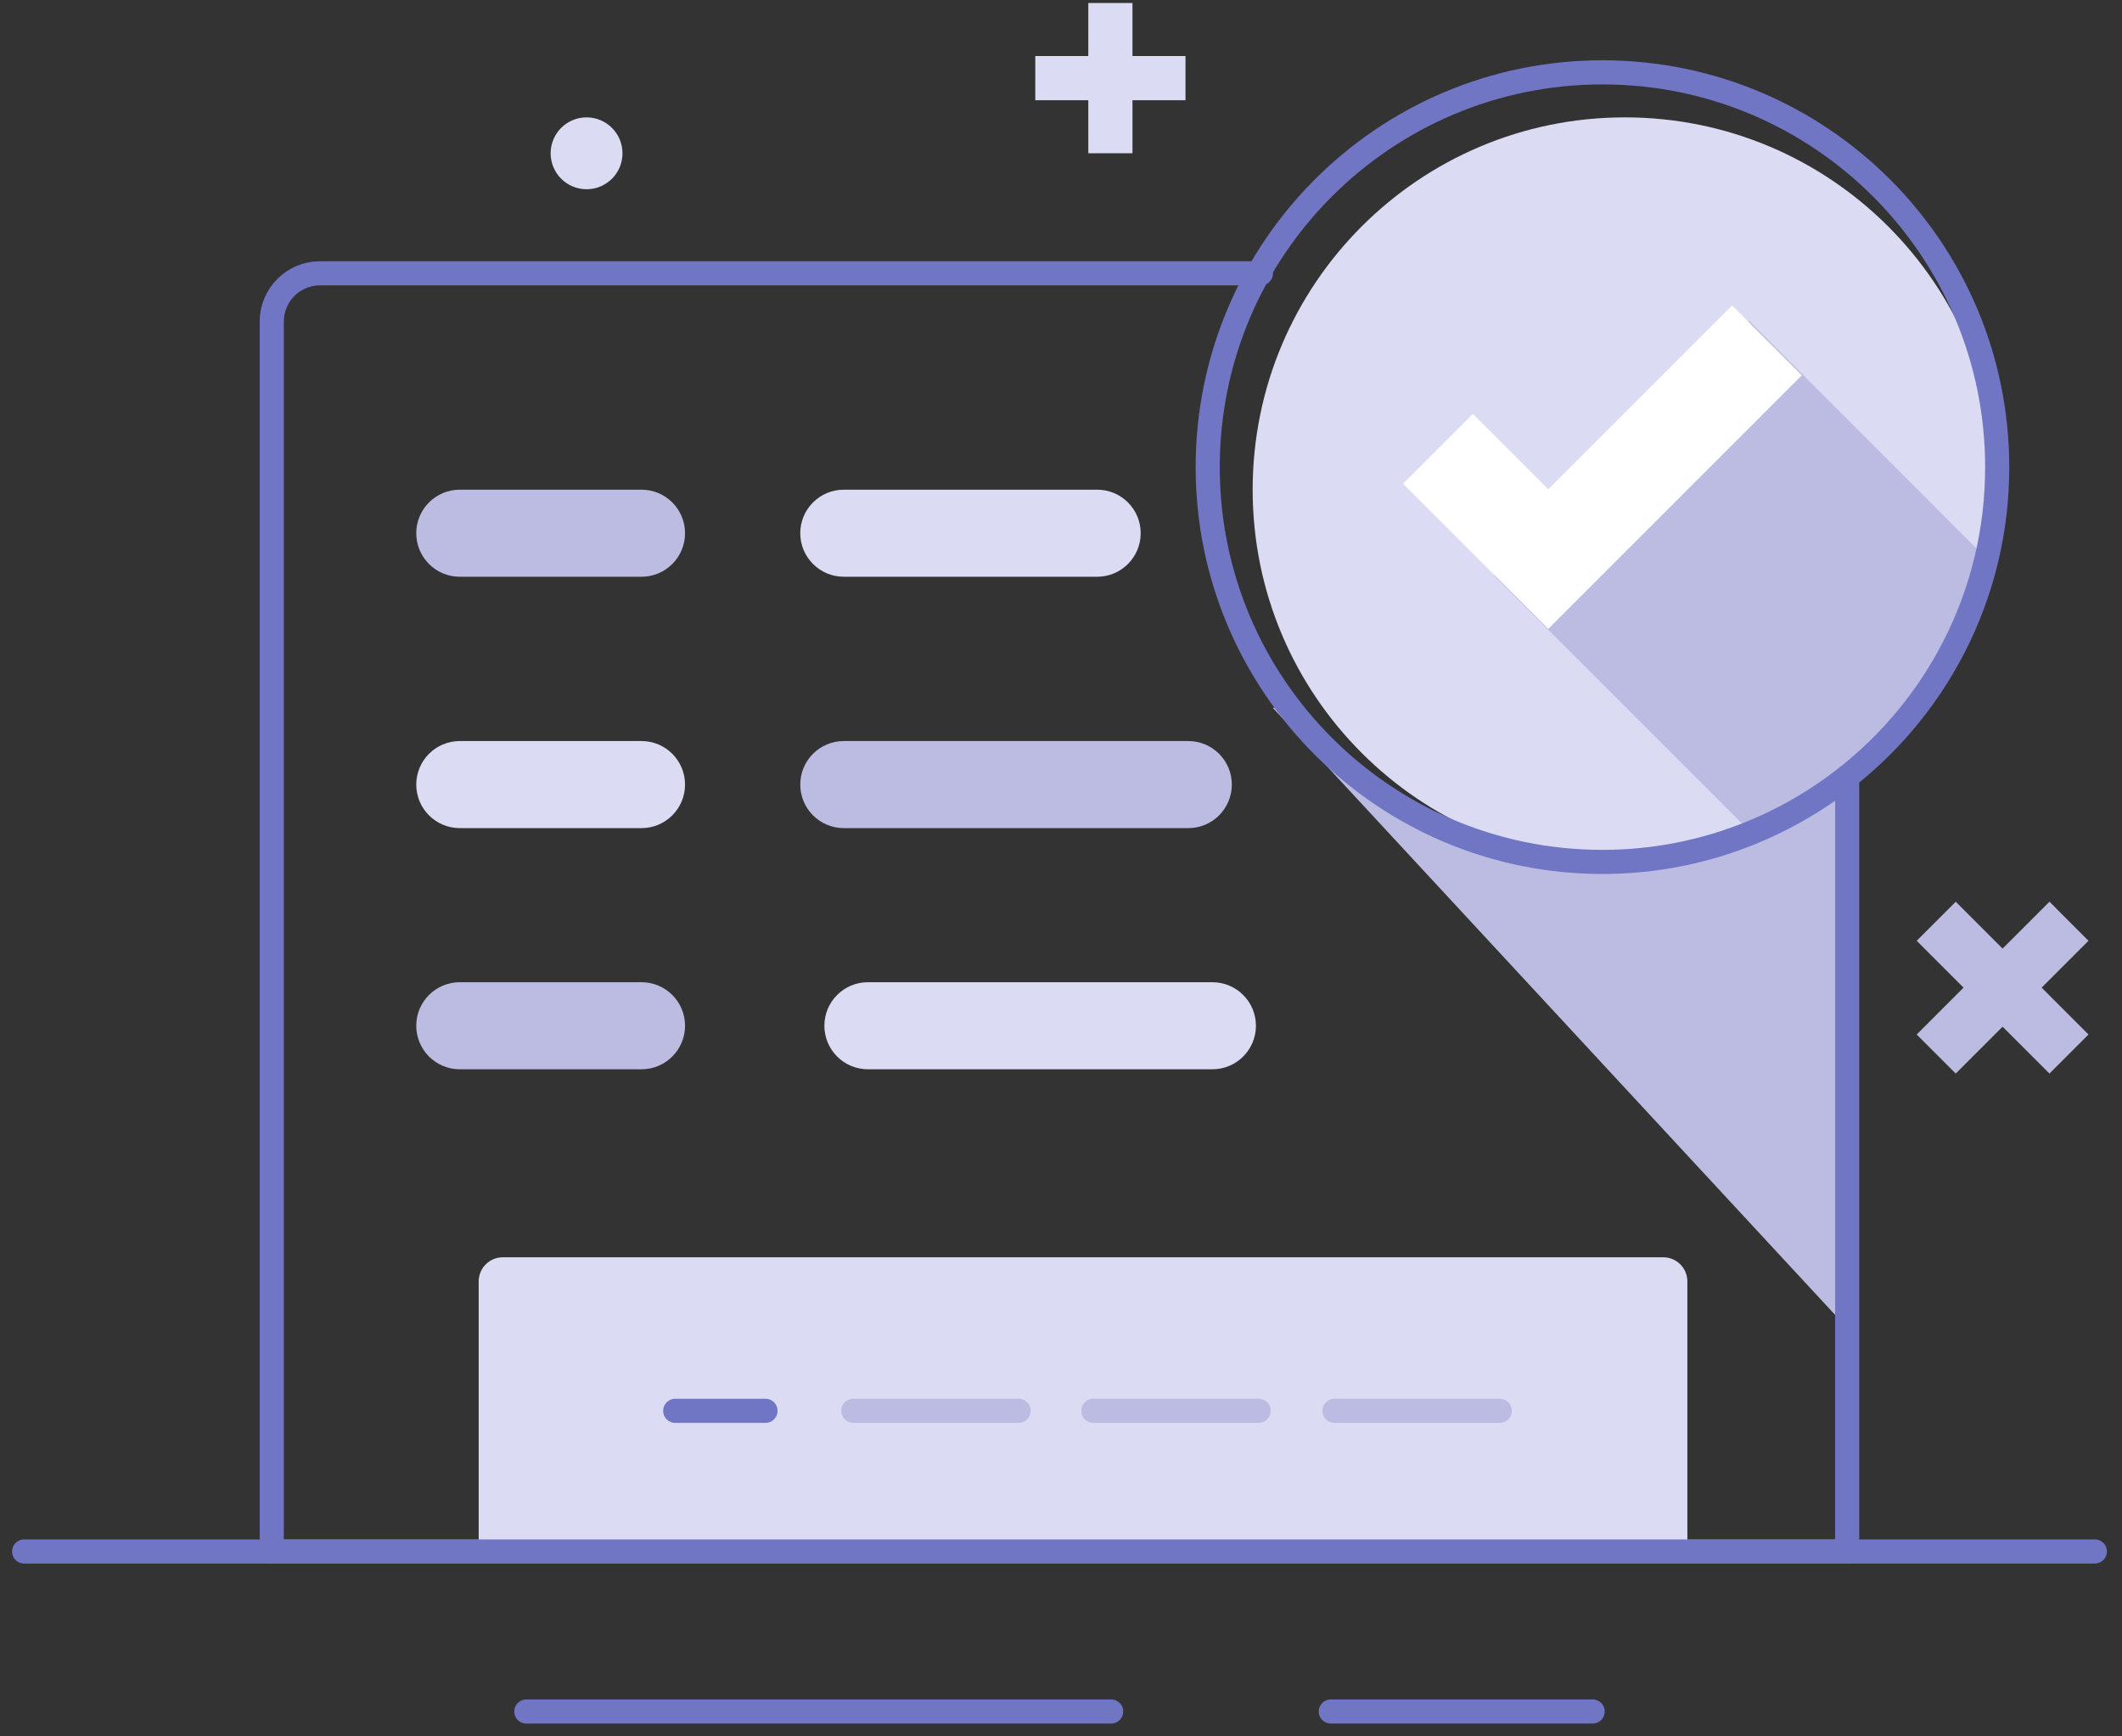 <?xml version="1.0" encoding="UTF-8"?>
<svg width="88px" height="72px" viewBox="0 0 88 72" version="1.1" xmlns="http://www.w3.org/2000/svg" xmlns:xlink="http://www.w3.org/1999/xlink">
    <rect x="0" y="0" width="88" height="72" fill="#333333" stroke="none"/>
    <g id="Empty-state" stroke="none" stroke-width="1" fill="none" fill-rule="evenodd">
        <g id="Artboard" transform="translate(-76, -202)">
            <g id="Group-35" transform="translate(76.5, 200.5)">
                <path d="M76.104,33.71 L76.104,56.564 L52.284,30.85 L52.933,30.79 C55.923,34.71 60.644,37.24 65.954,37.24 C69.784,37.24 73.303,35.92 76.104,33.71" id="Fill-1" fill="#BCBCE2"></path>
                <line x1="0.5" y1="65.833" x2="86.374" y2="65.833" id="Stroke-3" stroke="#7176C4" stroke-linecap="round" stroke-linejoin="round"></line>
                <line x1="54.688" y1="72.468" x2="65.548" y2="72.468" id="Stroke-5" stroke="#7176C4" stroke-linecap="round" stroke-linejoin="round"></line>
                <line x1="21.326" y1="72.468" x2="45.579" y2="72.468" id="Stroke-7" stroke="#7176C4" stroke-linecap="round" stroke-linejoin="round"></line>
                <path d="M69.476,65.833 L19.351,65.833 L19.351,54.634 C19.351,54.082 19.799,53.634 20.351,53.634 L68.476,53.634 C69.028,53.634 69.476,54.082 69.476,54.634 L69.476,65.833 Z" id="Fill-9" fill="#DBDBF3"></path>
                <line x1="27.5" y1="60" x2="31.246" y2="60" id="Stroke-27" stroke="#7176C4" stroke-linecap="round" stroke-linejoin="round"></line>
                <line x1="34.888" y1="60" x2="41.742" y2="60" id="Stroke-29" stroke="#BCBCE2" stroke-linecap="round" stroke-linejoin="round"></line>
                <line x1="44.842" y1="60" x2="51.696" y2="60" id="Stroke-31" stroke="#BCBCE2" stroke-linecap="round" stroke-linejoin="round"></line>
                <line x1="54.842" y1="60" x2="61.696" y2="60" id="Stroke-31" stroke="#BCBCE2" stroke-linecap="round" stroke-linejoin="round"></line>
                <path d="M76.103,33.712 L76.103,65.833 L10.77,65.833 L10.77,14.833 C10.77,13.729 11.666,12.833 12.77,12.833 L51.792,12.833" id="Stroke-11" stroke="#7176C4" stroke-linecap="round" stroke-linejoin="round"></path>
                <circle id="Oval" fill="#DBDBF3" cx="23.825" cy="7.857" r="1.49"></circle>
                <path d="M82.324,21.805 C82.324,30.331 75.413,37.243 66.886,37.243 C58.36,37.243 51.448,30.331 51.448,21.805 C51.448,13.279 58.36,6.367 66.886,6.367 C75.413,6.367 82.324,13.279 82.324,21.805" id="Fill-13" fill="#DBDBF3"></path>
                <path d="M81.883,24.66 C80.654,29.84 76.963,34.059 72.123,36.03 L61.463,25.37 L72.033,14.8 L81.883,24.66 Z" id="Fill-15" fill="#BCBCE2"></path>
                <polygon id="Fill-17" fill="#FFFFFF" points="71.329 14.167 63.707 21.789 60.579 18.661 57.684 21.556 63.707 27.577 66.6 24.684 74.223 17.062"></polygon>
                <path d="M82.324,20.87 C82.324,22.18 82.174,23.44 81.884,24.66 C80.654,29.84 76.964,34.059 72.124,36.03 C70.223,36.809 68.134,37.24 65.954,37.24 C56.914,37.24 49.584,29.91 49.584,20.87 C49.584,11.83 56.914,4.5 65.954,4.5 C74.994,4.5 82.324,11.83 82.324,20.87 Z" id="Stroke-19" stroke="#7176C4"></path>
                <path d="M26.104,25.415 L18.566,25.415 C17.57,25.415 16.762,24.606 16.762,23.61 C16.762,22.613 17.57,21.805 18.566,21.805 L26.104,21.805 C27.101,21.805 27.909,22.613 27.909,23.61 C27.909,24.606 27.101,25.415 26.104,25.415" id="Fill-21" fill="#BCBCE2"></path>
                <path d="M45,25.415 L34.492,25.415 C33.495,25.415 32.687,24.606 32.687,23.61 C32.687,22.613 33.495,21.805 34.492,21.805 L45,21.805 C45.997,21.805 46.805,22.613 46.805,23.61 C46.805,24.606 45.997,25.415 45,25.415" id="Fill-23" fill="#DBDBF3"></path>
                <path d="M26.104,35.838 L18.566,35.838 C17.57,35.838 16.762,35.029 16.762,34.033 C16.762,33.036 17.57,32.228 18.566,32.228 L26.104,32.228 C27.101,32.228 27.909,33.036 27.909,34.033 C27.909,35.029 27.101,35.838 26.104,35.838" id="Fill-25" fill="#DBDBF3"></path>
                <path d="M48.779,35.838 L34.492,35.838 C33.495,35.838 32.687,35.029 32.687,34.033 C32.687,33.036 33.495,32.228 34.492,32.228 L48.779,32.228 C49.776,32.228 50.584,33.036 50.584,34.033 C50.584,35.029 49.776,35.838 48.779,35.838" id="Fill-27" fill="#BCBCE2"></path>
                <path d="M26.104,45.838 L18.566,45.838 C17.57,45.838 16.762,45.029 16.762,44.033 C16.762,43.036 17.57,42.228 18.566,42.228 L26.104,42.228 C27.101,42.228 27.909,43.036 27.909,44.033 C27.909,45.029 27.101,45.838 26.104,45.838" id="Fill-29" fill="#BCBCE2"></path>
                <path d="M49.779,45.838 L35.492,45.838 C34.495,45.838 33.687,45.029 33.687,44.033 C33.687,43.036 34.495,42.228 35.492,42.228 L49.779,42.228 C50.776,42.228 51.584,43.036 51.584,44.033 C51.584,45.029 50.776,45.838 49.779,45.838" id="Fill-31" fill="#DBDBF3"></path>
                <polygon id="Fill-33" fill="#BCBCE2" points="86.111 40.509 84.492 38.89 82.548 40.833 80.605 38.89 78.986 40.509 80.929 42.452 78.986 44.396 80.605 46.015 82.548 44.072 84.492 46.015 86.111 44.396 84.168 42.452"></polygon>
                <polygon id="Fill-33" fill="#DBDBF3" transform="translate(45.548, 4.74) rotate(-45) translate(-45.548, -4.74) " points="48.398 3.185 47.103 1.89 45.548 3.444 43.994 1.89 42.698 3.185 44.253 4.739 42.698 6.295 43.994 7.59 45.548 6.035 47.103 7.59 48.398 6.295 46.844 4.739"></polygon>
            </g>
        </g>
    </g>
</svg>
